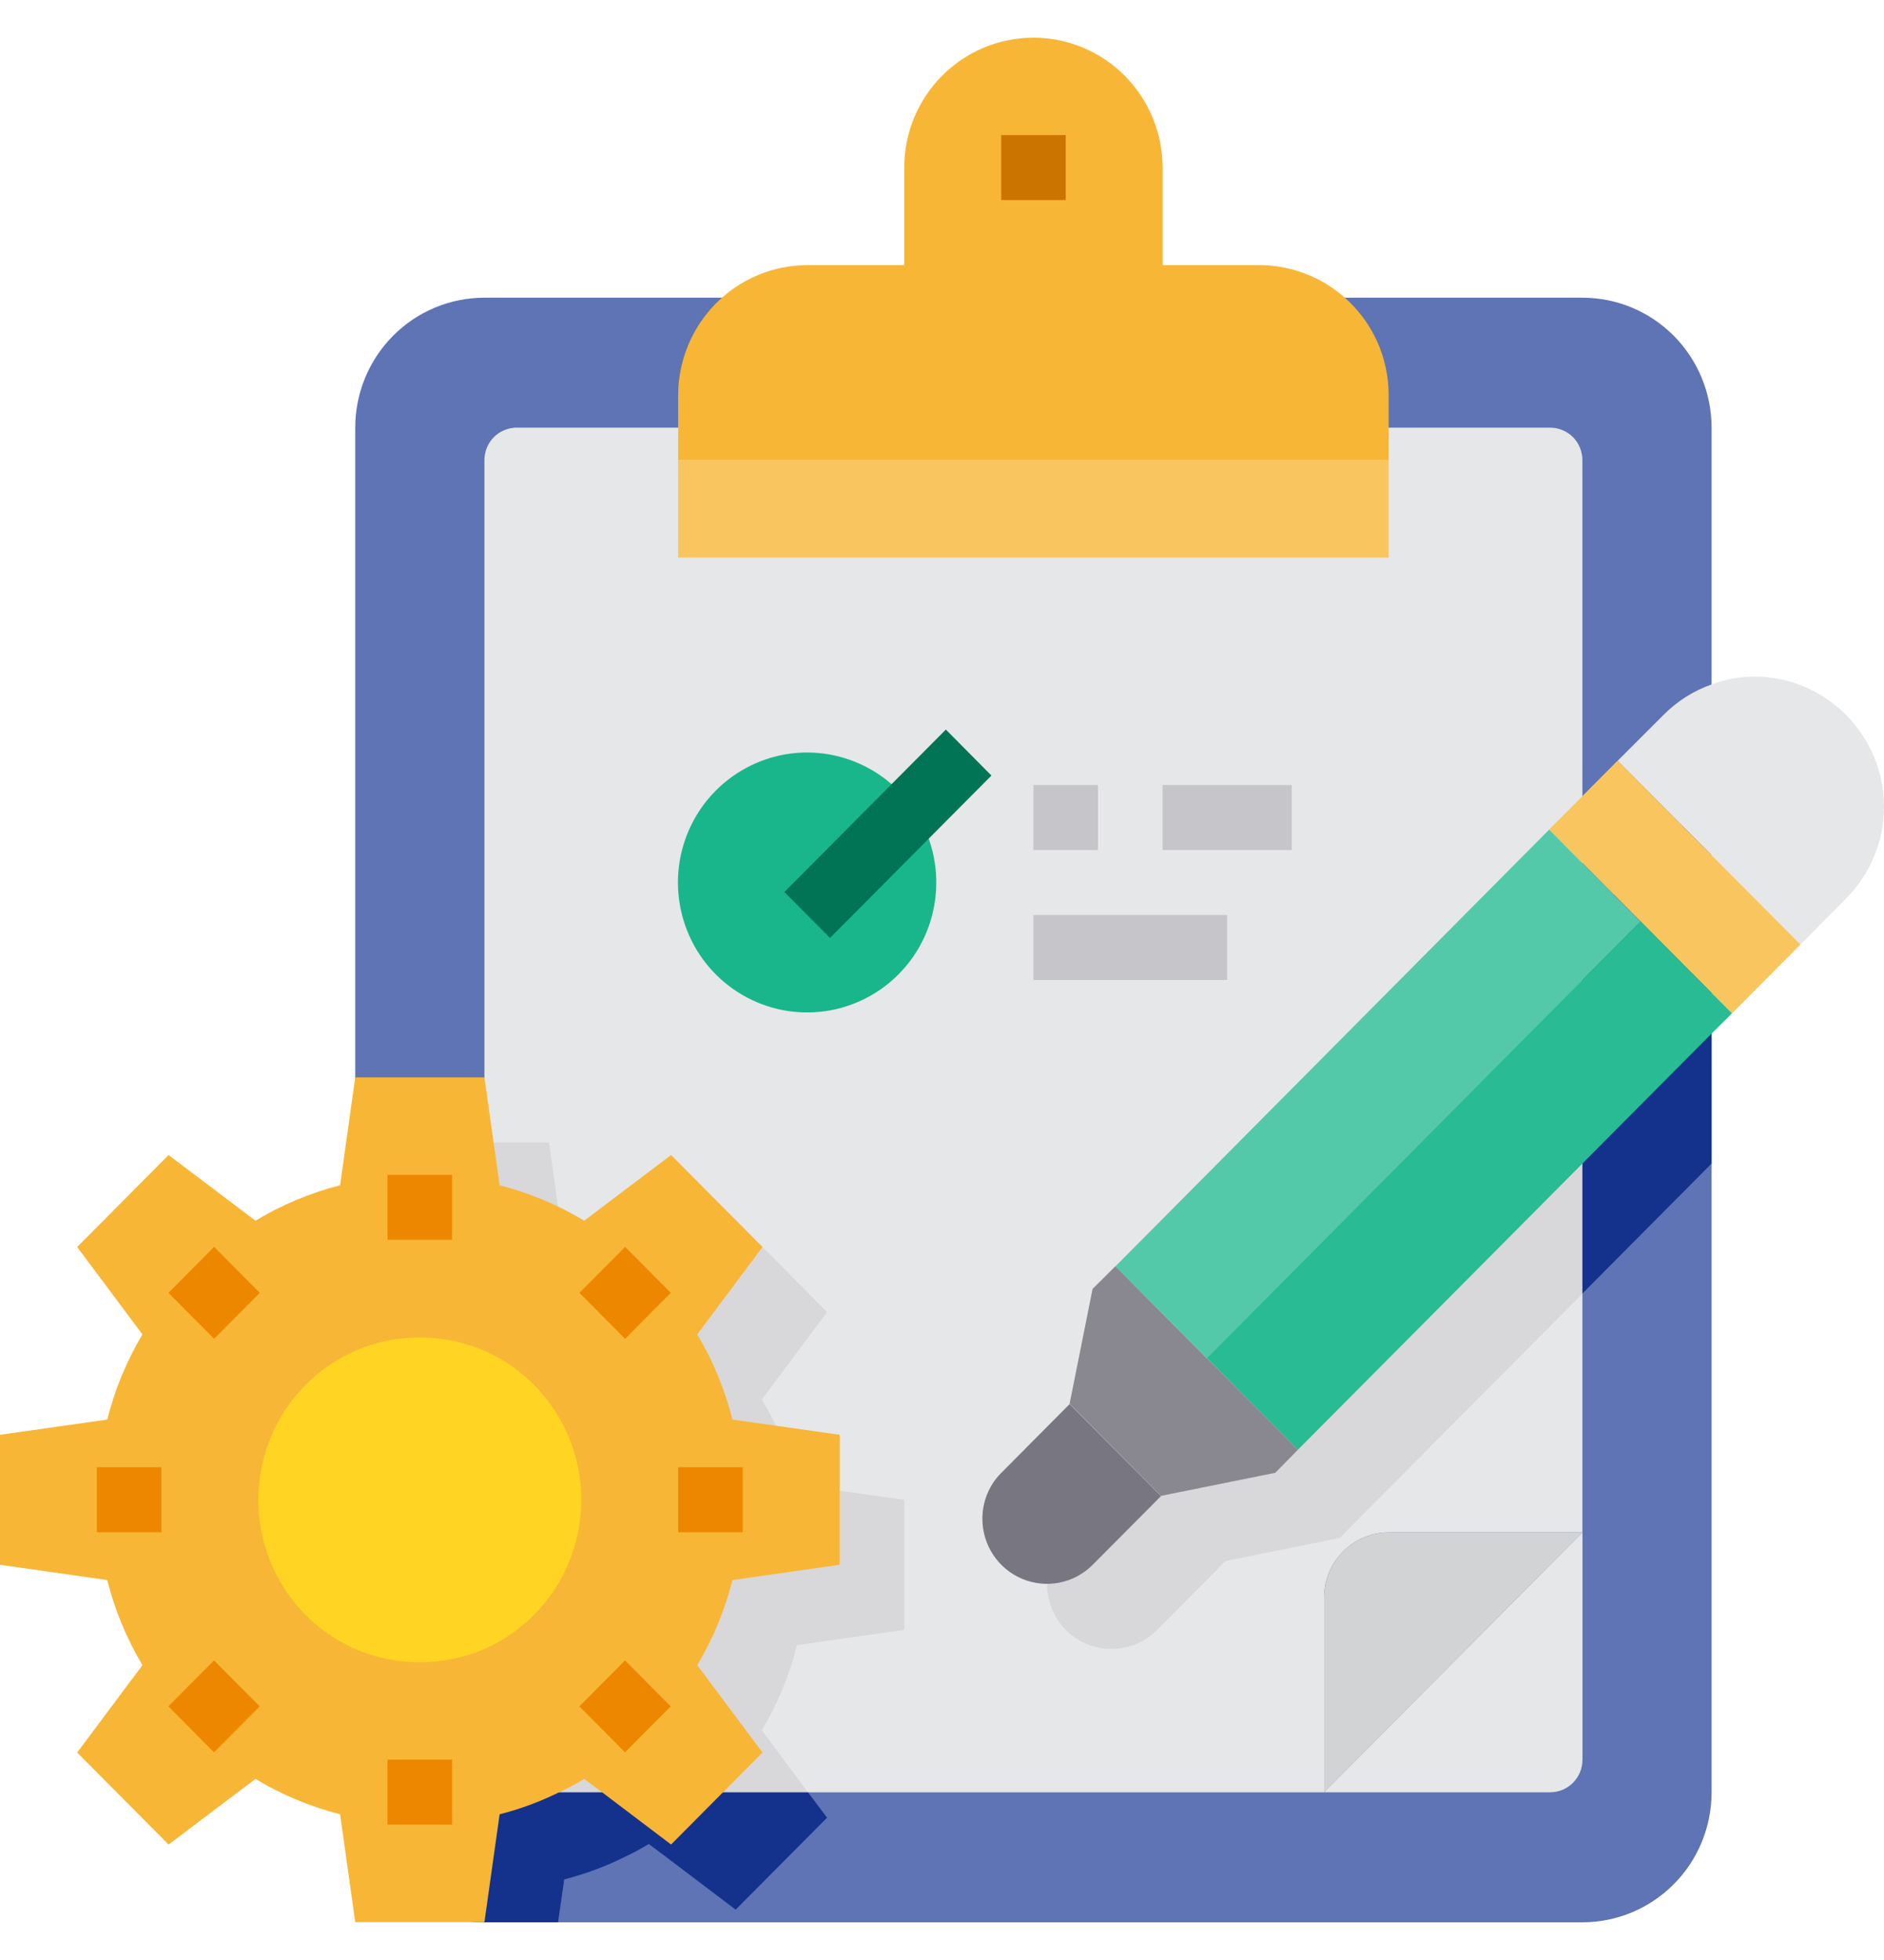 <svg width="25" height="26" viewBox="0 0 25 26" fill="none" xmlns="http://www.w3.org/2000/svg">
<path d="M22.712 5.673V23.776C22.712 24.233 22.532 24.672 22.21 24.995C21.889 25.318 21.453 25.5 20.998 25.5H6.428C6.057 25.5 5.696 25.379 5.4 25.155C5.282 25.068 5.177 24.965 5.087 24.849C4.846 24.544 4.715 24.166 4.714 23.776V5.673C4.714 5.216 4.894 4.778 5.216 4.454C5.537 4.131 5.973 3.949 6.428 3.949H20.998C21.453 3.949 21.889 4.131 22.21 4.454C22.532 4.778 22.712 5.216 22.712 5.673Z" fill="#5E74B4"/>
<path d="M20.998 6.104V20.327H18.427C18.2 20.328 17.982 20.419 17.822 20.581C17.661 20.742 17.57 20.961 17.57 21.189V23.776H6.856C6.743 23.776 6.634 23.73 6.553 23.649C6.473 23.569 6.428 23.459 6.428 23.345V6.104C6.428 5.99 6.473 5.88 6.553 5.799C6.634 5.718 6.743 5.673 6.856 5.673H20.57C20.683 5.673 20.792 5.718 20.873 5.799C20.953 5.88 20.998 5.99 20.998 6.104Z" fill="#E6E7E8"/>
<path d="M15.355 17.961L15.051 19.487L14.142 20.401C13.983 20.563 13.894 20.782 13.894 21.011C13.894 21.239 13.983 21.458 14.142 21.621C14.222 21.701 14.316 21.764 14.42 21.808C14.524 21.851 14.636 21.873 14.748 21.873C14.861 21.873 14.973 21.851 15.077 21.808C15.181 21.764 15.275 21.701 15.355 21.621L16.263 20.707L17.78 20.401L18.08 20.095L20.999 17.16V12.289L15.355 17.961Z" fill="#D8D7DA"/>
<path d="M22.712 10.565L20.998 12.288V17.159L22.712 15.435V10.565Z" fill="#14328C"/>
<path d="M10.576 21.823C10.476 22.22 10.318 22.601 10.109 22.952L10.722 23.776H6.856C6.743 23.776 6.634 23.73 6.553 23.649C6.473 23.569 6.428 23.459 6.428 23.345V15.155H7.285L7.486 16.586C7.881 16.687 8.259 16.846 8.609 17.056L9.762 16.185L10.975 17.405L10.109 18.565C10.318 18.916 10.476 19.297 10.576 19.694L11.999 19.896V21.62L10.576 21.823Z" fill="#D8D7DA"/>
<path d="M24.496 9.484C24.337 9.324 24.149 9.196 23.942 9.109C23.734 9.021 23.512 8.976 23.287 8.976C23.091 8.975 22.897 9.01 22.713 9.079C22.472 9.164 22.254 9.302 22.074 9.484L21.466 10.092L22.713 11.346L23.891 12.531L24.496 11.919C24.655 11.76 24.782 11.57 24.869 11.361C24.956 11.152 25 10.928 25 10.702C25 10.475 24.956 10.251 24.869 10.042C24.782 9.833 24.655 9.644 24.496 9.484Z" fill="#E6E7E8"/>
<path d="M22.712 11.344L21.465 10.09L20.998 10.56V10.564L20.557 11.004L20.998 11.447L21.769 12.223L22.712 13.172L22.982 13.443L23.891 12.529L22.712 11.344Z" fill="#F9C55E"/>
<path d="M20.999 20.327L17.57 23.775V21.189C17.571 20.961 17.662 20.742 17.822 20.58C17.983 20.419 18.2 20.328 18.427 20.327H20.999Z" fill="#D1D3D4"/>
<path d="M20.999 20.327V23.344C20.999 23.459 20.953 23.568 20.873 23.649C20.793 23.73 20.684 23.775 20.57 23.775H17.57L20.999 20.327Z" fill="#E6E7E8"/>
<path d="M15.406 19.846L14.498 20.759C14.377 20.88 14.225 20.961 14.058 20.994C13.892 21.027 13.72 21.009 13.564 20.944C13.407 20.878 13.274 20.768 13.18 20.626C13.086 20.484 13.036 20.318 13.036 20.148C13.036 20.035 13.057 19.923 13.1 19.819C13.143 19.714 13.205 19.619 13.285 19.54L14.193 18.626L15.406 19.846Z" fill="#787680"/>
<path d="M17.223 19.231L16.923 19.537L15.406 19.843L14.193 18.623L14.498 17.098L14.802 16.796L16.01 18.016H16.015L17.223 19.231Z" fill="#898890"/>
<path d="M20.998 11.449L20.557 11.005L14.802 16.798L16.01 18.017H16.015L20.998 13.001L21.77 12.225L20.998 11.449Z" fill="#54C9A9"/>
<path d="M22.713 13.171L21.77 12.223L20.999 12.998L16.015 18.015L17.223 19.231L20.999 15.434L22.713 13.71L22.983 13.442L22.713 13.171Z" fill="#29BB93"/>
<path d="M12.119 10.724C12.337 11.041 12.444 11.422 12.421 11.807C12.399 12.193 12.249 12.559 11.995 12.848C11.741 13.137 11.398 13.332 11.021 13.402C10.643 13.472 10.254 13.412 9.914 13.233C9.575 13.054 9.304 12.766 9.147 12.414C8.99 12.062 8.954 11.667 9.046 11.293C9.138 10.918 9.352 10.586 9.655 10.348C9.957 10.111 10.329 9.982 10.713 9.982C10.989 9.983 11.261 10.051 11.506 10.18C11.751 10.309 11.961 10.496 12.119 10.724Z" fill="#19B68B"/>
<path d="M8.999 6.103H18.427V7.396H8.999V6.103Z" fill="#F9C55E"/>
<path d="M17.844 3.948C17.532 3.671 17.129 3.518 16.713 3.517H15.427V2.224C15.427 1.767 15.246 1.328 14.925 1.005C14.604 0.682 14.168 0.5 13.713 0.5C13.258 0.5 12.822 0.682 12.501 1.005C12.179 1.328 11.999 1.767 11.999 2.224V3.517H10.713C10.259 3.518 9.823 3.7 9.502 4.023C9.181 4.346 9 4.784 8.999 5.241V6.103H18.427V5.241C18.427 4.996 18.375 4.754 18.275 4.531C18.174 4.308 18.027 4.109 17.844 3.948Z" fill="#F7B636"/>
<path d="M10.975 24.112L10.452 24.638L9.762 25.332L8.845 24.638L8.609 24.461C8.503 24.526 8.392 24.585 8.279 24.638C8.026 24.763 7.76 24.861 7.487 24.931L7.405 25.5H6.428C6.057 25.5 5.696 25.379 5.4 25.155L5.37 24.931C5.275 24.905 5.177 24.879 5.087 24.849C4.846 24.543 4.715 24.165 4.714 23.776V16.819C4.925 16.722 5.144 16.644 5.37 16.586L5.571 15.155H6.428V23.345C6.428 23.459 6.473 23.569 6.554 23.649C6.634 23.73 6.743 23.776 6.857 23.776H10.722L10.975 24.112Z" fill="#14328C"/>
<path d="M9.719 20.96C9.619 21.357 9.462 21.738 9.252 22.089L10.118 23.248L9.595 23.774L8.905 24.468L7.988 23.774L7.752 23.598C7.646 23.663 7.535 23.721 7.422 23.774C7.169 23.899 6.903 23.998 6.63 24.067L6.428 25.498H4.714L4.513 24.067C4.118 23.966 3.739 23.808 3.39 23.598L2.237 24.468L1.024 23.248L1.89 22.089C1.681 21.738 1.523 21.357 1.423 20.96L0 20.757V19.033L1.423 18.831C1.523 18.433 1.681 18.053 1.89 17.701L1.024 16.542L2.237 15.322L3.39 16.193C3.739 15.982 4.118 15.824 4.513 15.723L4.714 14.292H6.428L6.63 15.723C7.024 15.824 7.403 15.982 7.752 16.193L8.905 15.322L10.118 16.542L9.252 17.701C9.462 18.053 9.619 18.433 9.719 18.831L11.142 19.033V20.757L9.719 20.96Z" fill="#F7B636"/>
<path d="M6.428 17.918C6.157 17.801 5.865 17.741 5.571 17.741C5.276 17.741 4.984 17.801 4.714 17.918C4.331 18.086 4.006 18.363 3.778 18.715C3.549 19.066 3.428 19.477 3.428 19.896C3.428 20.316 3.549 20.727 3.778 21.078C4.006 21.429 4.331 21.706 4.714 21.875C4.984 21.991 5.276 22.051 5.571 22.051C5.865 22.051 6.157 21.991 6.428 21.875C6.81 21.706 7.135 21.429 7.364 21.078C7.592 20.727 7.714 20.316 7.714 19.896C7.714 19.477 7.592 19.066 7.364 18.715C7.135 18.363 6.81 18.086 6.428 17.918Z" fill="#FFD422"/>
<path d="M13.285 1.792H14.142V2.654H13.285V1.792Z" fill="#CC7400"/>
<path d="M5.142 15.584H5.999V16.446H5.142V15.584ZM2.235 17.15L2.841 16.54L3.447 17.15L2.841 17.759L2.235 17.15ZM1.285 19.463H2.142V20.325H1.285V19.463ZM2.234 22.635L2.84 22.026L3.446 22.635L2.84 23.245L2.234 22.635ZM5.142 23.342H5.999V24.204H5.142V23.342ZM7.688 22.636L8.294 22.026L8.9 22.636L8.294 23.245L7.688 22.636ZM8.999 19.463H9.856V20.325H8.999V19.463ZM7.689 17.15L8.295 16.541L8.901 17.15L8.295 17.76L7.689 17.15Z" fill="#EE8700"/>
<path d="M10.408 11.833L12.551 9.678L13.156 10.288L11.014 12.442L10.408 11.833Z" fill="#007455"/>
<path d="M13.713 10.414H14.57V11.276H13.713V10.414ZM15.427 10.414H17.141V11.276H15.427V10.414ZM13.713 12.138H16.284V13H13.713V12.138Z" fill="#C6C5CA"/>
</svg>
